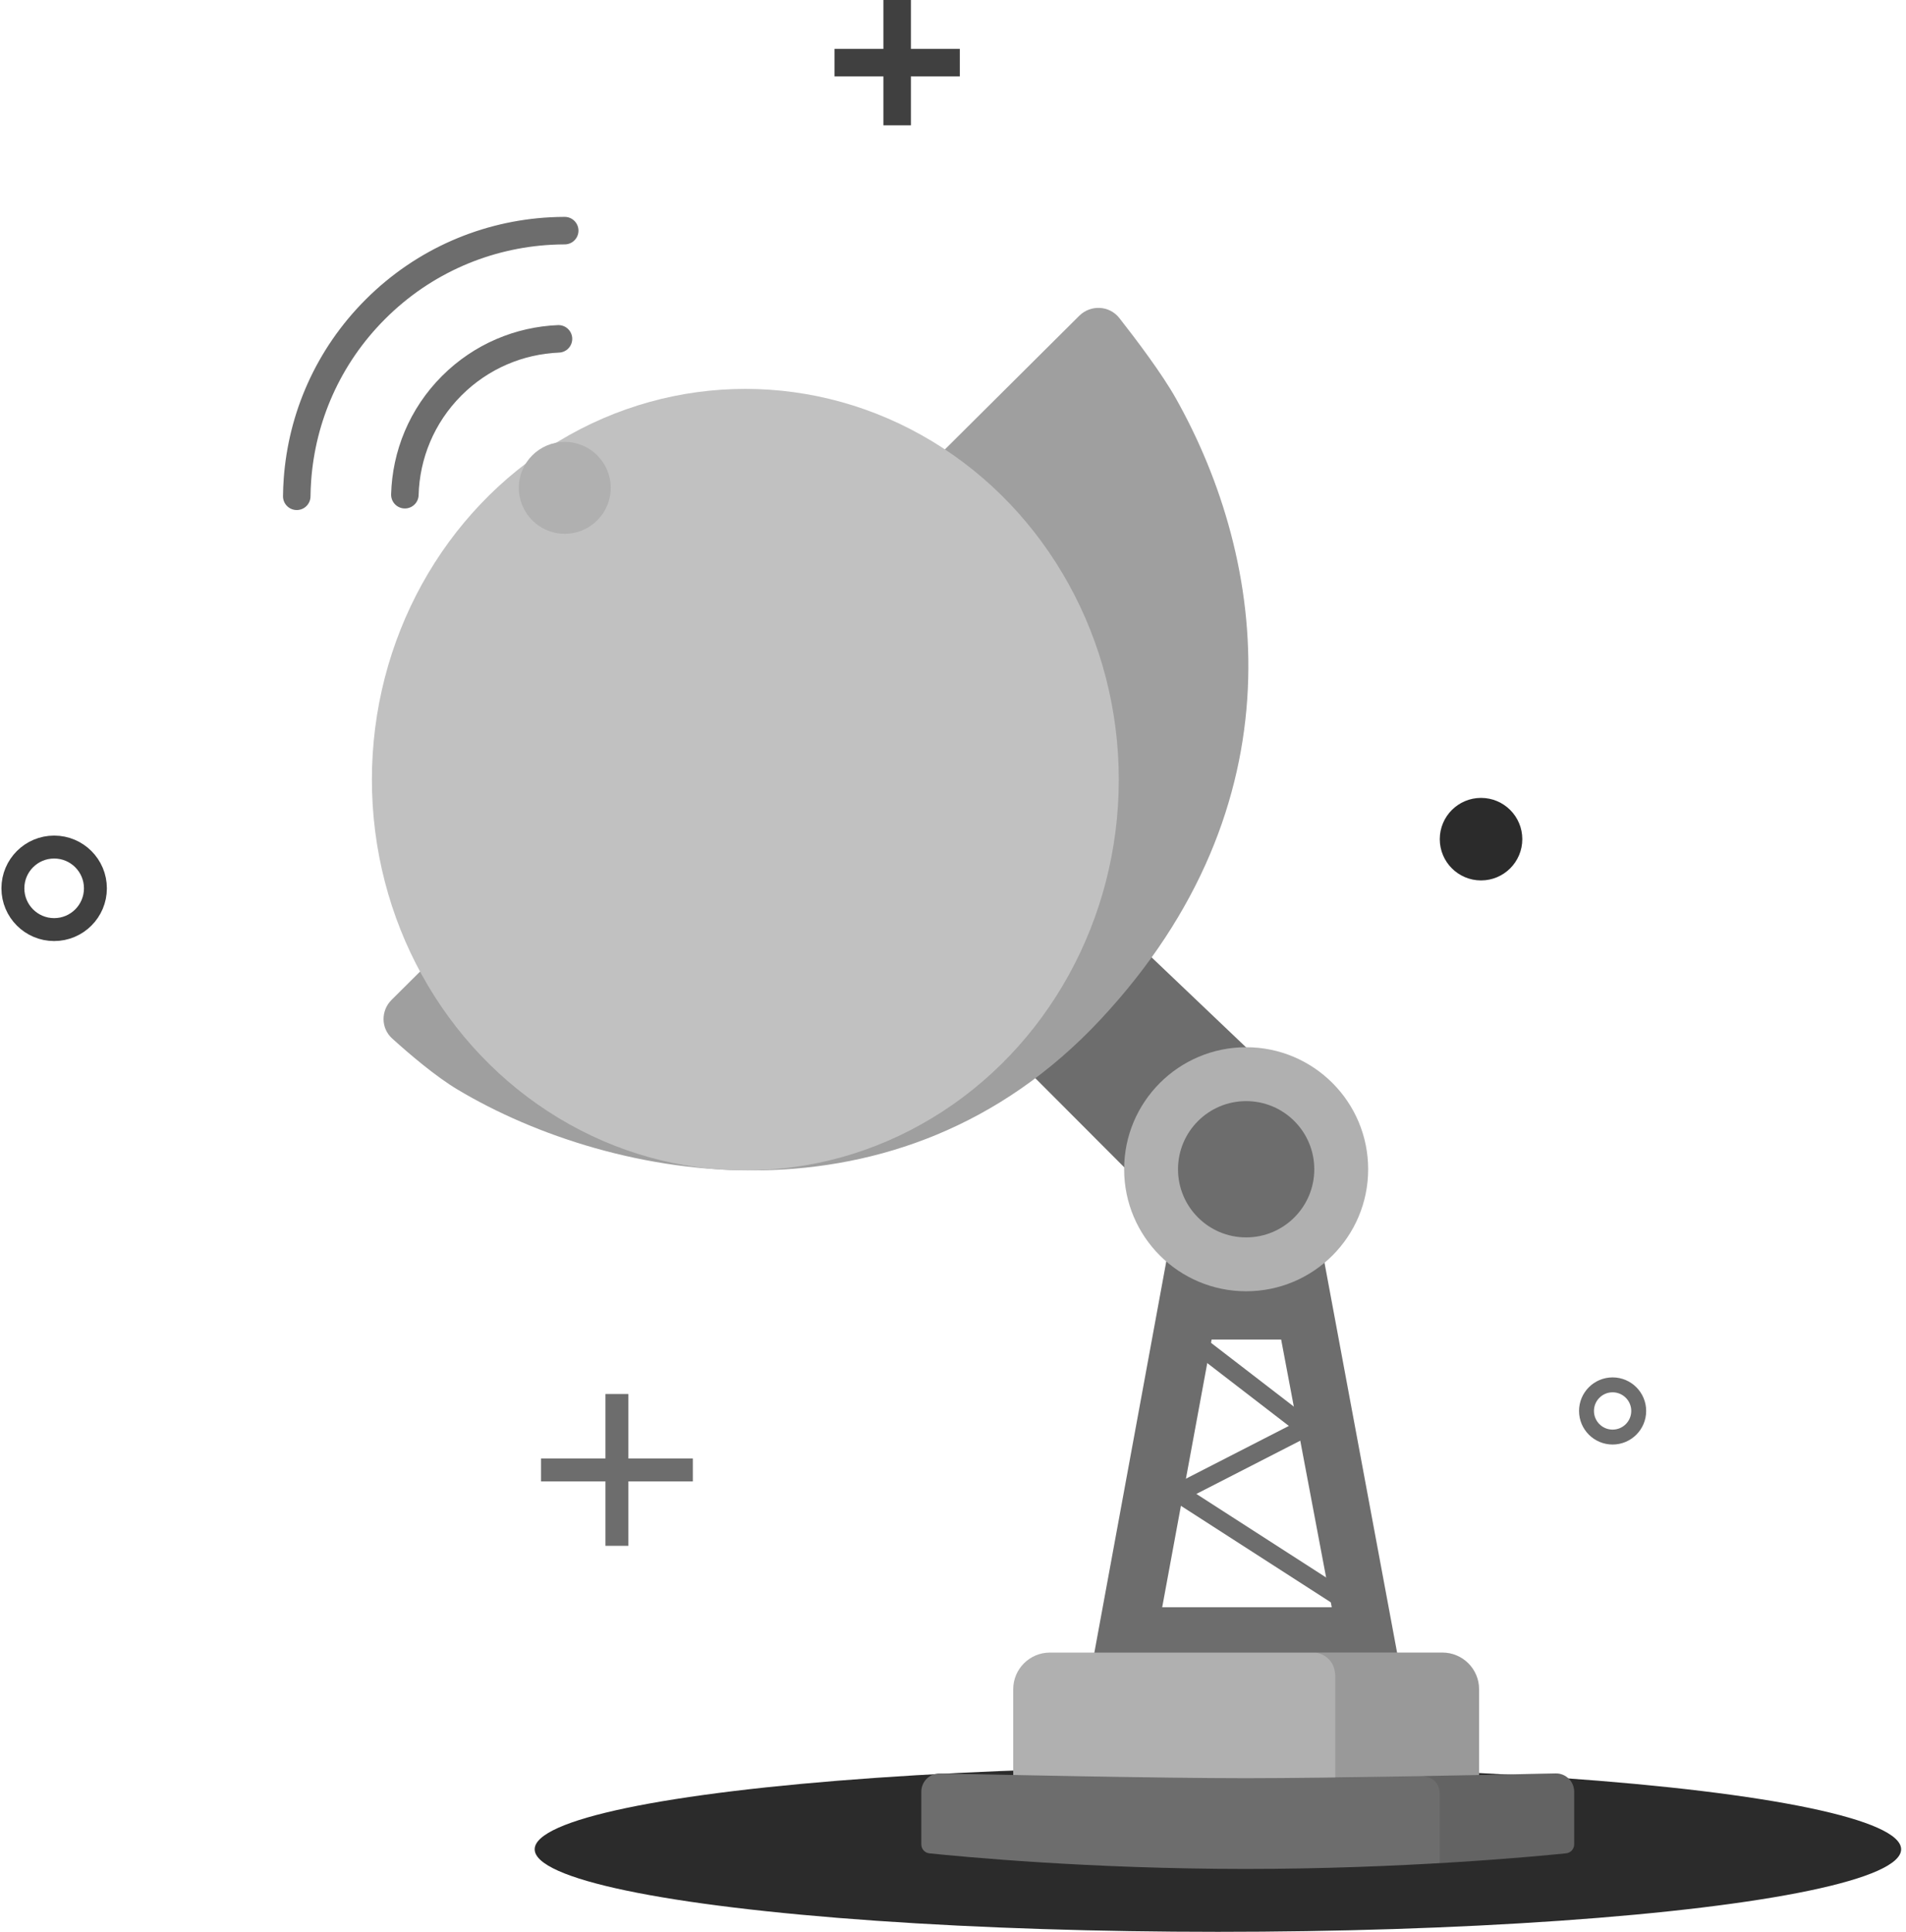 <svg xmlns="http://www.w3.org/2000/svg" width="148" height="150" fill="none" viewBox="0 0 148 150"><ellipse cx="94.57" cy="143.591" fill="#2B2B2B" rx="53.052" ry="6.409"/><path fill="#6D6D6D" fill-rule="evenodd" d="M78.7 82.023L91.285 94.633L100.954 85.317L86.174 71.244L78.7 82.023Z" clip-rule="evenodd"/><path fill="#6D6D6D" fill-rule="evenodd" d="M90.965 95.751L84.699 129.83H108.764L102.211 94.633L90.965 95.751ZM94.081 104.011H99.481L103.41 124.799H90.244L94.081 104.011Z" clip-rule="evenodd"/><circle cx="96.763" cy="90.788" r="9.474" fill="#B0B0B0"/><circle cx="96.763" cy="90.789" r="5.291" fill="#6D6D6D"/><path fill="#B0B0B0" fill-rule="evenodd" d="M78.676 131.165C78.676 129.592 79.951 128.317 81.524 128.317H112.002C113.575 128.317 114.85 129.592 114.85 131.165V139.637H78.676V131.165Z" clip-rule="evenodd"/><path stroke="#6D6D6D" stroke-width="1.723" d="M49.586 64.772L43.569 37.451"/><path stroke="#6D6D6D" stroke-width="1.723" d="M43.569 37.451L63.875 57.822"/><path stroke="#6D6D6D" stroke-width="1.723" d="M43.569 37.451L72.021 43.986"/><path fill="#6D6D6D" d="M92.934 105.216L93.803 104.087L102.728 110.96L92.897 115.999L104.352 123.375L103.581 124.572L90.048 115.859L100.079 110.718L92.934 105.216Z"/><path fill="#9F9F9F" fill-rule="evenodd" d="M86.92 24.699C86.144 23.71 84.688 23.639 83.797 24.525L30.406 77.637C29.564 78.475 29.57 79.837 30.451 80.634C31.813 81.867 33.827 83.582 35.526 84.598C47.559 91.797 69.794 95.942 85.457 79.159C101.043 62.459 98.418 43.567 91.298 30.92C90.228 29.02 88.272 26.422 86.92 24.699Z" clip-rule="evenodd"/><ellipse cx="57.875" cy="60.537" fill="#C1C1C1" rx="28.998" ry="30.341"/><path fill="#6D6D6D" fill-rule="evenodd" d="M71.539 139.126C71.539 138.326 72.189 137.683 72.989 137.701C77.289 137.797 90.09 138.071 96.732 138.071C103.387 138.071 116.437 137.796 120.785 137.7C121.584 137.683 122.233 138.326 122.233 139.125V143.2C122.233 143.562 121.968 143.866 121.607 143.902C119.035 144.164 108.851 145.116 96.732 145.116C84.634 145.116 74.694 144.168 72.163 143.904C71.803 143.866 71.539 143.563 71.539 143.202L71.539 139.126Z" clip-rule="evenodd"/><path fill="#404040" fill-rule="evenodd" d="M102.165 128.317C102.165 128.317 103.682 128.496 103.682 130.189C103.682 131.882 103.682 136.944 103.682 138.049C108.074 137.958 110.33 137.915 110.33 137.915C110.33 137.915 111.792 137.827 111.792 139.344C111.792 140.861 111.792 144.689 111.792 144.689C111.792 144.689 115.228 144.503 117.496 144.322C119.065 144.196 120.731 144.012 121.608 143.911C121.965 143.869 122.233 143.566 122.233 143.207V139.123C122.233 138.325 121.576 137.682 120.778 137.699L114.85 137.827V131.165C114.85 129.592 113.575 128.317 112.002 128.317H102.165Z" clip-rule="evenodd" opacity=".2"/><circle cx="43.854" cy="37.88" r="3.568" fill="#B0B0B0"/><path stroke="#6D6D6D" stroke-linecap="round" stroke-width="2.136" d="M43.366 26.311C40.355 26.436 37.38 27.648 35.08 29.947C32.735 32.292 31.521 35.34 31.438 38.413"/><path stroke="#6D6D6D" stroke-linecap="round" stroke-width="2.136" d="M43.85 17.908C43.492 17.909 43.134 17.919 42.776 17.938C37.818 18.2 32.935 20.225 29.147 24.013C25.458 27.702 23.441 32.428 23.096 37.253C23.065 37.68 23.047 38.108 23.043 38.536"/><circle cx="4.205" cy="68.975" r="3.204" stroke="#404040" stroke-width="1.78"/><circle cx="125.218" cy="109.556" r="2.027" stroke="#6D6D6D" stroke-width="1.158"/><path stroke="#404040" stroke-width="2.136" d="M69.663 0V9.731"/><path stroke="#404040" stroke-width="2.136" d="M64.798 4.865H74.528"/><path stroke="#6D6D6D" stroke-width="1.78" d="M47.904 108.241V120.028"/><path stroke="#6D6D6D" stroke-width="1.78" d="M42.01 114.135H53.797"/><circle cx="115.002" cy="65.158" r="3.204" fill="#2B2B2B"/></svg>